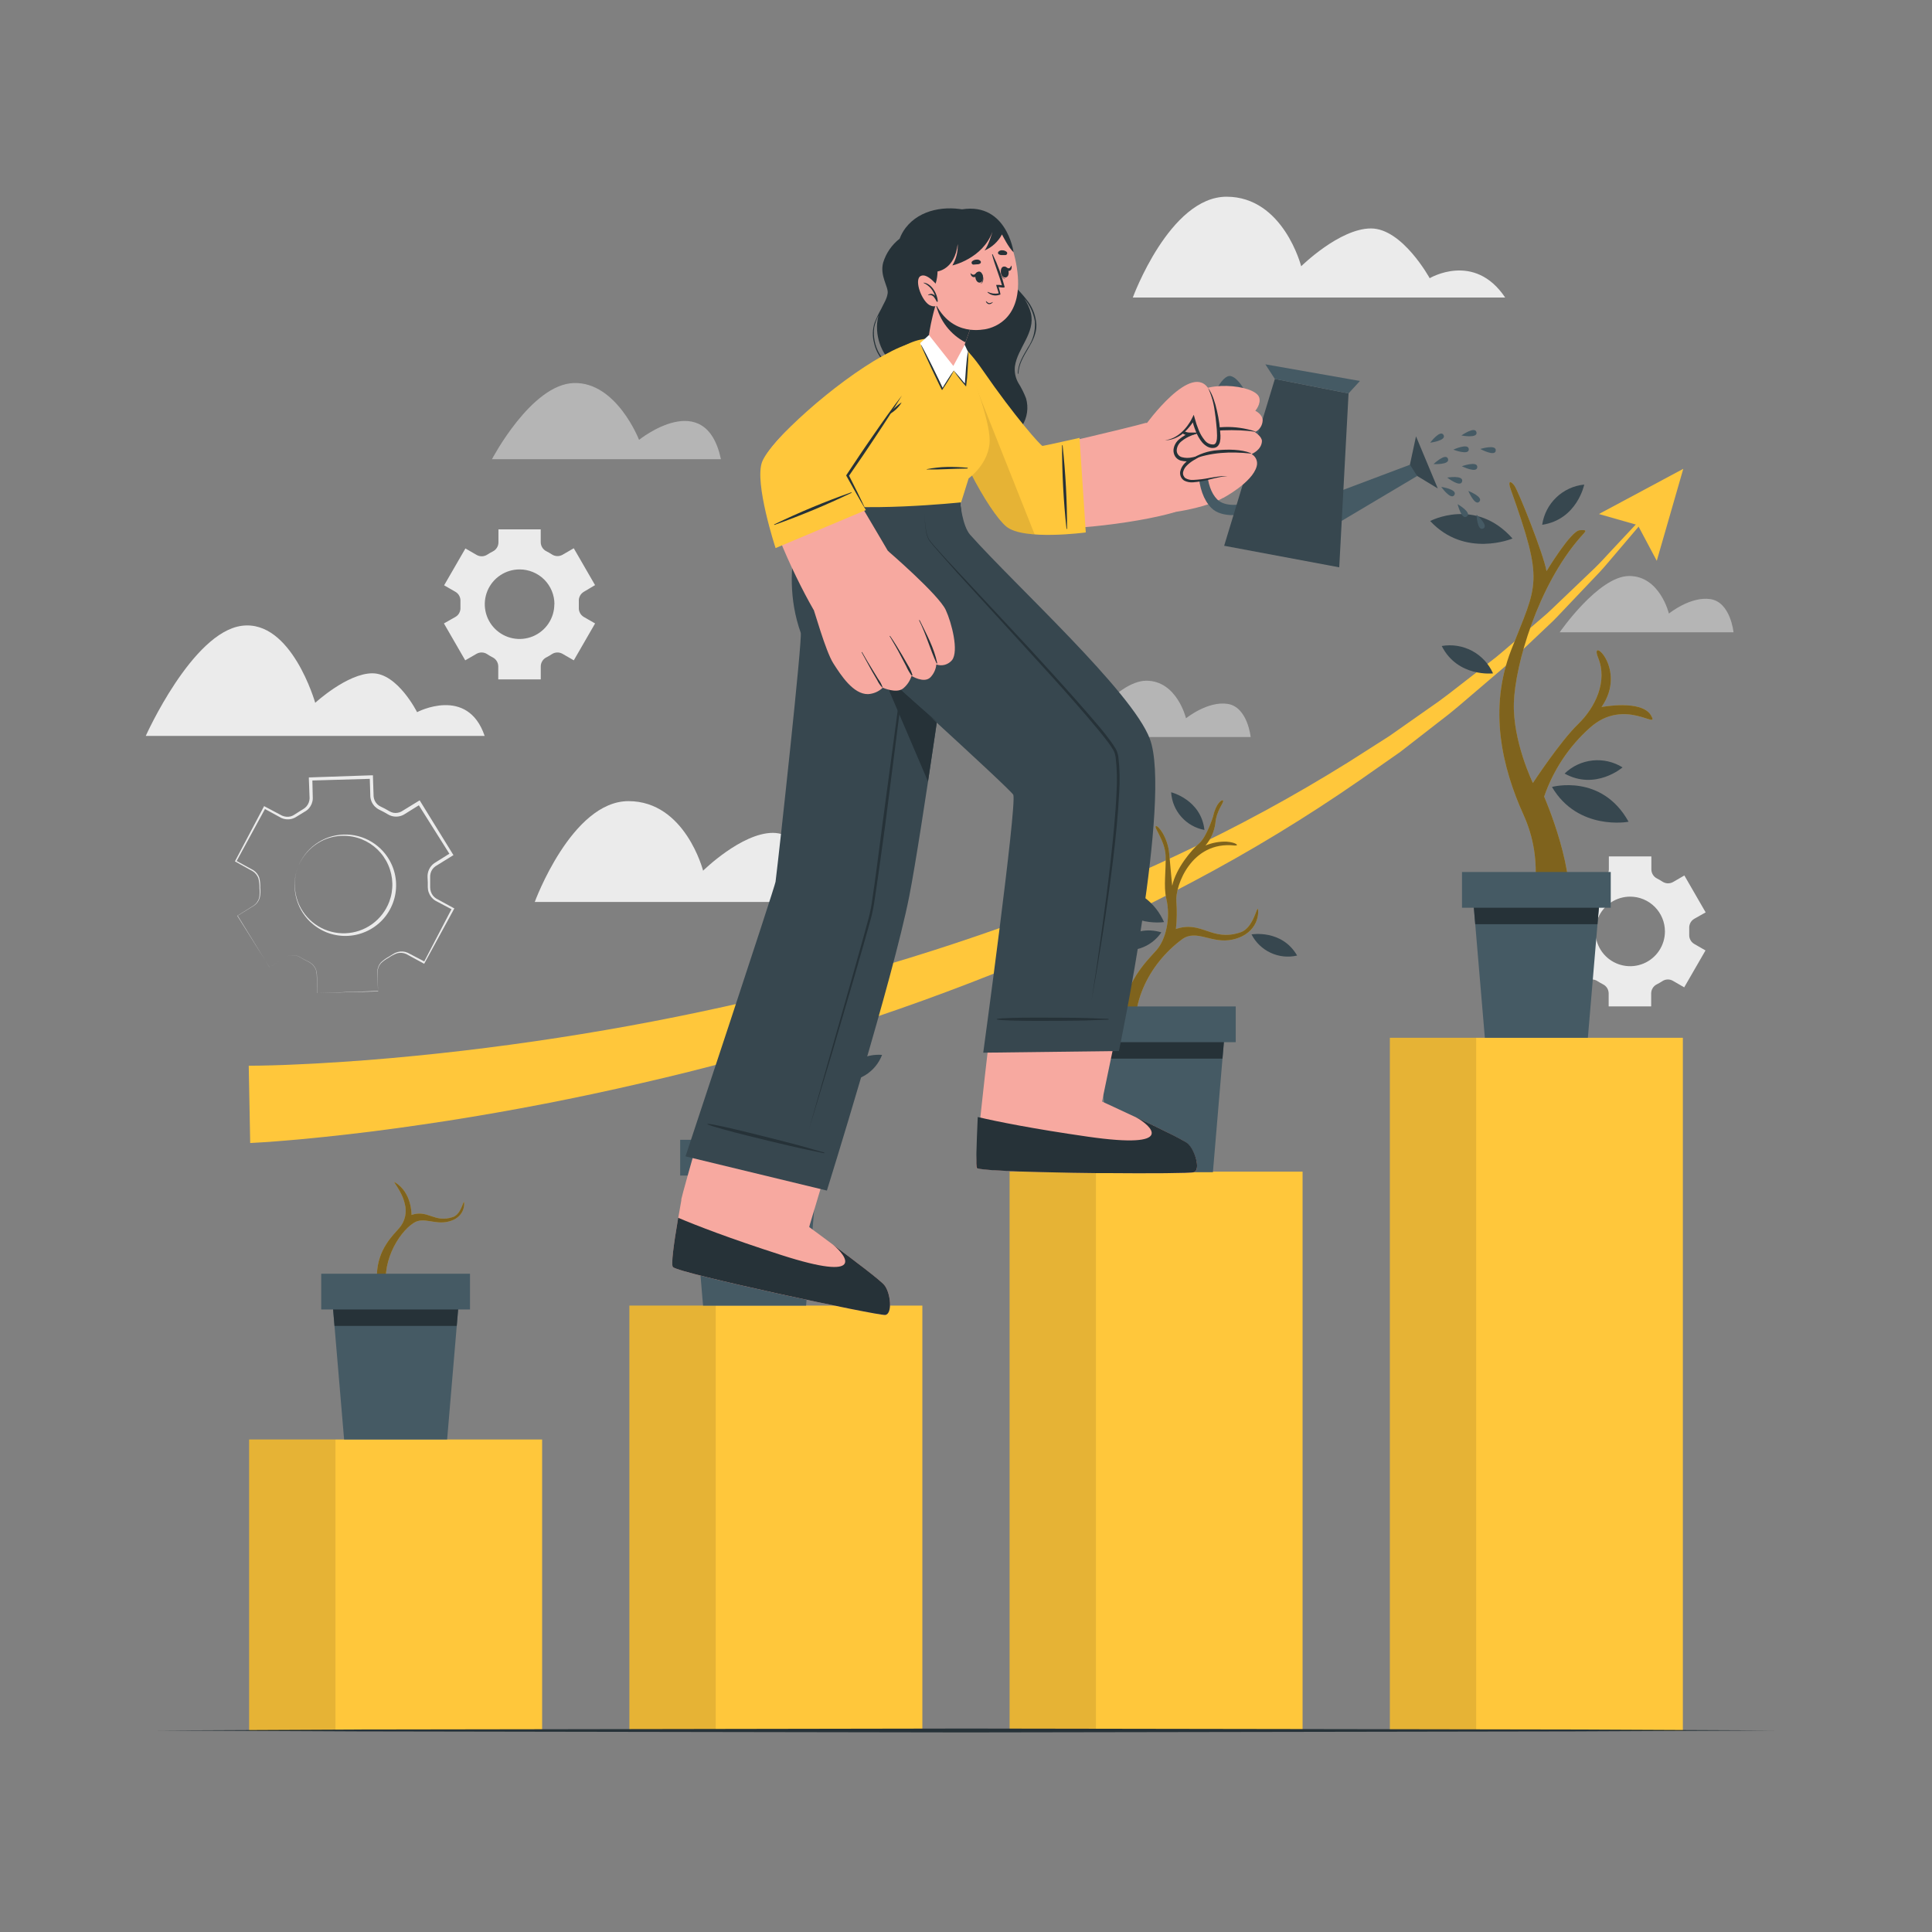 <svg width="90" height="90" viewBox="0 0 90 90" fill="none" xmlns="http://www.w3.org/2000/svg">
    <rect x="0" y="0" width="90" height="90" fill="#808080" stroke="none"/>
    <path d="M13.291 44.595C13.391 44.535 13.505 44.502 13.621 44.498C13.737 44.494 13.852 44.52 13.956 44.574C14.058 44.629 14.155 44.692 14.26 44.741C14.367 44.785 14.467 44.846 14.555 44.921C14.639 45.001 14.701 45.102 14.735 45.213C14.761 45.326 14.772 45.442 14.769 45.558L14.796 46.26L17.626 46.163L17.61 46.179L17.577 45.268C17.581 45.109 17.639 44.957 17.743 44.836C17.855 44.73 17.981 44.639 18.117 44.566L18.308 44.446C18.374 44.402 18.447 44.369 18.524 44.349C18.679 44.305 18.845 44.317 18.992 44.383L19.8 44.806L19.744 44.824L21.06 42.3L21.085 42.383L20.277 41.955C20.134 41.865 20.026 41.729 19.97 41.569C19.942 41.49 19.928 41.407 19.928 41.323V41.098L19.917 40.871C19.909 40.744 19.933 40.617 19.987 40.502C20.041 40.386 20.124 40.287 20.227 40.212L21.003 39.726L20.976 39.838L19.465 37.44L19.586 37.467L18.808 37.951C18.655 38.034 18.477 38.061 18.306 38.027C18.222 38.01 18.141 37.978 18.067 37.933L17.872 37.822L17.673 37.721C17.595 37.683 17.525 37.633 17.464 37.572C17.342 37.449 17.267 37.287 17.252 37.114L17.224 36.198L17.309 36.279L14.478 36.36L14.55 36.285L14.571 37.201C14.565 37.369 14.501 37.529 14.391 37.656C14.335 37.719 14.269 37.771 14.195 37.811L14.004 37.928L13.812 38.045C13.709 38.115 13.59 38.157 13.466 38.167C13.342 38.177 13.217 38.155 13.104 38.103L12.302 37.665L12.366 37.645L11.011 40.133L10.998 40.095L11.797 40.533C11.93 40.617 12.03 40.744 12.08 40.893C12.115 41.042 12.13 41.196 12.123 41.35C12.138 41.502 12.132 41.656 12.104 41.807C12.064 41.958 11.972 42.09 11.844 42.18L11.067 42.66V42.648L12.553 45.058L13.291 44.595ZM13.291 44.595L12.555 45.056L11.054 42.66L11.826 42.178C11.949 42.09 12.037 41.963 12.075 41.818C12.1 41.669 12.104 41.518 12.087 41.368C12.091 41.218 12.075 41.069 12.04 40.923C11.992 40.783 11.896 40.663 11.771 40.585L10.97 40.14L10.944 40.126L10.957 40.101L12.28 37.595L12.302 37.552L12.345 37.575L13.14 37.996C13.269 38.053 13.413 38.064 13.549 38.029C13.613 38.009 13.674 37.979 13.729 37.941L13.923 37.816L14.12 37.694C14.179 37.66 14.233 37.616 14.278 37.564C14.368 37.459 14.418 37.326 14.422 37.188L14.388 36.288V36.214H14.461L17.291 36.117H17.374V36.2L17.404 37.1C17.416 37.236 17.474 37.363 17.57 37.46C17.617 37.507 17.672 37.545 17.732 37.573L17.939 37.676L18.141 37.791C18.197 37.824 18.257 37.848 18.321 37.861C18.451 37.886 18.586 37.865 18.702 37.802L19.474 37.329L19.55 37.282L19.595 37.357L21.082 39.768L21.123 39.836L21.055 39.877L20.285 40.354C20.174 40.432 20.094 40.546 20.059 40.677C20.041 40.742 20.034 40.81 20.038 40.878V41.107V41.335C20.038 41.404 20.05 41.472 20.072 41.537C20.114 41.667 20.2 41.779 20.315 41.854L21.111 42.289L21.165 42.318L21.136 42.372L19.78 44.86L19.759 44.896L19.723 44.876L18.925 44.442C18.793 44.383 18.644 44.37 18.503 44.406C18.363 44.456 18.231 44.525 18.11 44.611C17.979 44.68 17.858 44.766 17.75 44.867C17.652 44.977 17.595 45.119 17.59 45.267L17.61 46.167V46.183H17.592L14.789 46.26L14.76 45.558C14.763 45.443 14.752 45.328 14.728 45.216C14.693 45.106 14.631 45.006 14.548 44.926C14.46 44.851 14.361 44.791 14.255 44.746C14.15 44.696 14.053 44.633 13.952 44.577C13.85 44.523 13.735 44.496 13.62 44.5C13.504 44.503 13.391 44.536 13.291 44.595Z" fill="#EBEBEB"/>
    <path d="M13.876 40.401C14.041 39.967 14.33 39.59 14.707 39.319C15.084 39.048 15.533 38.894 15.997 38.877C16.462 38.859 16.921 38.978 17.317 39.22C17.714 39.462 18.031 39.815 18.228 40.235C18.363 40.521 18.439 40.831 18.451 41.147C18.463 41.462 18.412 41.777 18.3 42.073C18.189 42.368 18.019 42.638 17.801 42.867C17.583 43.095 17.321 43.278 17.031 43.403C16.745 43.528 16.437 43.594 16.124 43.599C15.812 43.604 15.502 43.547 15.211 43.432C14.925 43.315 14.663 43.145 14.439 42.932C14.11 42.61 13.881 42.2 13.781 41.75C13.681 41.301 13.714 40.832 13.876 40.401ZM13.876 40.401C13.664 40.976 13.69 41.612 13.946 42.169C14.136 42.573 14.441 42.913 14.823 43.145C15.204 43.377 15.646 43.492 16.093 43.475C16.539 43.458 16.971 43.31 17.334 43.049C17.696 42.788 17.974 42.426 18.133 42.008C18.342 41.451 18.324 40.835 18.084 40.291C17.845 39.746 17.401 39.318 16.849 39.096C16.285 38.872 15.655 38.881 15.098 39.121C14.539 39.371 14.1 39.831 13.876 40.401Z" fill="#EBEBEB"/>
    <path d="M79.456 42.502L78.464 40.783L77.94 41.087C77.864 41.13 77.778 41.151 77.691 41.149C77.603 41.146 77.519 41.119 77.445 41.071C77.362 41.017 77.276 40.967 77.188 40.922C77.11 40.882 77.044 40.823 76.999 40.748C76.952 40.675 76.928 40.589 76.927 40.502V39.895H74.947V40.5C74.946 40.587 74.922 40.673 74.876 40.747C74.829 40.821 74.764 40.881 74.686 40.92C74.598 40.965 74.512 41.015 74.429 41.069C74.356 41.117 74.271 41.144 74.183 41.147C74.096 41.15 74.01 41.128 73.934 41.085L73.408 40.781L72.416 42.5L72.945 42.804C73.02 42.849 73.082 42.913 73.123 42.99C73.163 43.068 73.182 43.155 73.176 43.242C73.176 43.29 73.176 43.339 73.176 43.388C73.176 43.436 73.176 43.485 73.176 43.533C73.182 43.62 73.163 43.706 73.123 43.783C73.083 43.86 73.022 43.925 72.947 43.969L72.407 44.275L73.399 45.994L73.926 45.69C74.002 45.646 74.089 45.625 74.177 45.628C74.264 45.631 74.349 45.659 74.421 45.708C74.504 45.76 74.589 45.81 74.677 45.855C74.755 45.894 74.82 45.954 74.867 46.028C74.913 46.102 74.937 46.188 74.938 46.275V46.881H76.918V46.275C76.919 46.188 76.943 46.102 76.99 46.028C77.035 45.954 77.101 45.894 77.179 45.855C77.267 45.81 77.359 45.76 77.435 45.708C77.507 45.659 77.592 45.631 77.68 45.628C77.767 45.625 77.854 45.646 77.93 45.69L78.457 45.994L79.449 44.275L78.921 43.971C78.847 43.927 78.785 43.862 78.745 43.785C78.704 43.709 78.685 43.622 78.691 43.535C78.691 43.486 78.691 43.436 78.691 43.388C78.691 43.339 78.691 43.29 78.691 43.242C78.685 43.155 78.704 43.068 78.744 42.99C78.785 42.913 78.846 42.849 78.921 42.804L79.456 42.502ZM77.559 43.389C77.559 43.71 77.464 44.023 77.286 44.289C77.108 44.556 76.855 44.763 76.559 44.886C76.263 45.009 75.937 45.041 75.623 44.978C75.308 44.916 75.02 44.761 74.793 44.535C74.567 44.308 74.412 44.02 74.35 43.705C74.287 43.391 74.32 43.065 74.442 42.769C74.565 42.473 74.772 42.22 75.039 42.042C75.305 41.864 75.618 41.769 75.939 41.769C76.368 41.769 76.781 41.94 77.084 42.244C77.388 42.548 77.559 42.96 77.559 43.389Z" fill="#EBEBEB"/>
    <path d="M27.72 27.257L26.728 25.54L26.203 25.844C26.127 25.887 26.04 25.908 25.953 25.905C25.865 25.902 25.78 25.874 25.708 25.826C25.624 25.772 25.538 25.723 25.45 25.678C25.372 25.639 25.307 25.579 25.261 25.505C25.215 25.431 25.19 25.346 25.189 25.259V24.661H23.22V25.268C23.219 25.355 23.195 25.44 23.148 25.514C23.102 25.588 23.037 25.648 22.959 25.687C22.871 25.732 22.785 25.781 22.702 25.835C22.629 25.883 22.544 25.911 22.457 25.914C22.369 25.917 22.283 25.896 22.207 25.853L21.681 25.549L20.689 27.266L21.218 27.57C21.294 27.615 21.355 27.679 21.396 27.757C21.436 27.834 21.455 27.922 21.449 28.009C21.449 28.058 21.449 28.106 21.449 28.155C21.449 28.203 21.449 28.252 21.449 28.301C21.455 28.387 21.436 28.474 21.396 28.551C21.356 28.628 21.295 28.692 21.22 28.736L20.68 29.042L21.672 30.761L22.199 30.457C22.275 30.414 22.362 30.392 22.449 30.395C22.537 30.398 22.622 30.425 22.694 30.473C22.777 30.528 22.862 30.578 22.95 30.623C23.028 30.662 23.093 30.721 23.139 30.795C23.185 30.869 23.21 30.953 23.211 31.04V31.649H25.191V31.04C25.192 30.953 25.217 30.869 25.263 30.795C25.309 30.721 25.374 30.662 25.452 30.623C25.54 30.578 25.625 30.528 25.708 30.473C25.78 30.425 25.865 30.398 25.953 30.395C26.04 30.392 26.127 30.414 26.203 30.457L26.73 30.761L27.722 29.042L27.193 28.738C27.118 28.693 27.057 28.629 27.017 28.551C26.977 28.474 26.958 28.388 26.964 28.301C26.964 28.252 26.964 28.203 26.964 28.155C26.964 28.106 26.964 28.058 26.964 28.009C26.958 27.922 26.976 27.834 27.017 27.757C27.058 27.679 27.119 27.615 27.194 27.57L27.72 27.257ZM25.823 28.146C25.823 28.466 25.728 28.78 25.55 29.046C25.372 29.312 25.119 29.52 24.823 29.643C24.527 29.765 24.201 29.797 23.887 29.735C23.573 29.672 23.284 29.518 23.057 29.291C22.831 29.065 22.676 28.776 22.614 28.462C22.551 28.148 22.584 27.822 22.706 27.526C22.829 27.23 23.036 26.977 23.303 26.799C23.569 26.621 23.882 26.526 24.203 26.526C24.416 26.525 24.627 26.567 24.824 26.648C25.022 26.729 25.201 26.848 25.352 26.998C25.503 27.149 25.623 27.328 25.704 27.525C25.786 27.722 25.828 27.933 25.828 28.146H25.823Z" fill="#EBEBEB"/>
    <path d="M70.116 13.86H52.771C52.771 13.86 54.49 9.164 57.138 9.164C59.786 9.164 60.614 12.404 60.614 12.404C60.614 12.404 62.399 10.642 63.866 10.642C65.333 10.642 66.6 12.96 66.6 12.96C66.6 12.96 68.681 11.713 70.116 13.86Z" fill="#EBEBEB"/>
    <path d="M42.257 42.017H24.911C24.911 42.017 26.631 37.32 29.277 37.32C31.923 37.32 32.753 40.56 32.753 40.56C32.753 40.56 34.539 38.798 36.006 38.798C37.473 38.798 38.749 41.127 38.749 41.127C38.749 41.127 40.821 39.876 42.257 42.017Z" fill="#EBEBEB"/>
    <path opacity="0.5" d="M80.755 29.456H72.655C72.655 29.456 74.466 26.832 75.895 26.832C77.325 26.832 77.744 28.582 77.744 28.582C77.744 28.582 78.752 27.764 79.684 27.91C80.617 28.056 80.755 29.456 80.755 29.456Z" fill="#EBEBEB"/>
    <path opacity="0.5" d="M58.261 34.334H50.161C50.161 34.334 51.973 31.71 53.401 31.71C54.828 31.71 55.249 33.46 55.249 33.46C55.249 33.46 56.257 32.644 57.19 32.79C58.122 32.936 58.261 34.334 58.261 34.334Z" fill="#EBEBEB"/>
    <path d="M22.577 34.282H6.79C6.79 34.282 8.95 29.455 11.264 29.152C13.579 28.85 14.684 32.74 14.684 32.74C14.684 32.74 16.177 31.365 17.35 31.365C18.524 31.365 19.429 33.175 19.429 33.175C19.429 33.175 21.78 31.935 22.577 34.282Z" fill="#EBEBEB"/>
    <path opacity="0.5" d="M33.584 21.39H22.918C22.918 21.39 24.75 17.895 26.737 17.843C28.724 17.79 29.77 20.49 29.77 20.49C29.77 20.49 32.861 18.001 33.584 21.39Z" fill="#EBEBEB"/>
    <path d="M25.254 67.057H11.606V80.614H25.254V67.057Z" fill="#FFC73B"/>
    <path opacity="0.1" d="M15.627 67.057H11.606V80.614H15.627V67.057Z" fill="black"/>
    <path d="M42.967 60.82H29.32V80.615H42.967V60.82Z" fill="#FFC73B"/>
    <path opacity="0.1" d="M33.341 60.82H29.32V80.615H33.341V60.82Z" fill="black"/>
    <path d="M60.679 54.58H47.032V80.612H60.679V54.58Z" fill="#FFC73B"/>
    <path opacity="0.1" d="M51.053 54.58H47.032V80.612H51.053V54.58Z" fill="black"/>
    <path d="M78.394 48.344H64.746V80.614H78.394V48.344Z" fill="#FFC73B"/>
    <path opacity="0.1" d="M68.767 48.344H64.746V80.614H68.767V48.344Z" fill="black"/>
    <path d="M11.587 49.646C11.92 49.646 12.307 49.637 12.667 49.628C13.027 49.619 13.403 49.605 13.772 49.587C14.512 49.556 15.252 49.513 15.993 49.463C17.477 49.367 18.96 49.229 20.441 49.072C23.405 48.752 26.358 48.324 29.301 47.789C32.243 47.253 35.16 46.61 38.052 45.857C40.943 45.094 43.8 44.213 46.624 43.213C49.446 42.214 52.216 41.073 54.922 39.793C57.638 38.521 60.276 37.087 62.82 35.5L64.718 34.29L66.561 32.996C67.183 32.577 67.77 32.107 68.361 31.648L69.25 30.957L69.696 30.611L70.125 30.251L71.835 28.781C72.126 28.543 72.389 28.273 72.663 28.016L73.48 27.236L74.297 26.455C74.567 26.192 74.816 25.915 75.075 25.636L76.621 23.985L76.724 24.072L75.255 25.8C75.006 26.086 74.77 26.383 74.511 26.658L73.728 27.481L72.945 28.305C72.683 28.577 72.43 28.862 72.15 29.115L70.497 30.68L70.083 31.07L69.651 31.439L68.785 32.179C68.208 32.672 67.639 33.174 67.029 33.628L65.229 35.027L63.36 36.335C60.858 38.07 58.255 39.652 55.563 41.075C52.87 42.507 50.106 43.803 47.283 44.957C44.46 46.112 41.592 47.148 38.679 48.068C35.765 48.987 32.82 49.786 29.844 50.465C26.869 51.155 23.869 51.737 20.844 52.211C19.332 52.443 17.817 52.659 16.292 52.832C15.529 52.92 14.766 53.001 13.997 53.072C13.614 53.108 13.229 53.138 12.843 53.169C12.458 53.199 12.076 53.225 11.655 53.246L11.587 49.646Z" fill="#FFC73B"/>
    <path d="M77.179 26.125L76.295 24.462L74.484 23.945L78.414 21.839L77.179 26.125Z" fill="#FFC73B"/>
    <path d="M72.801 47.325H70.223C70.223 47.325 70.024 46.743 70.763 44.504C71.503 42.265 71.966 40.152 70.97 37.954C69.975 35.756 69.325 33.026 70.4 30.272C71.615 27.161 71.95 27.212 70.369 22.78C70.231 22.393 70.369 22.377 70.549 22.625C70.729 22.874 71.904 25.804 72.043 26.607C72.043 26.607 73.175 24.726 73.591 24.699C74.007 24.672 73.863 24.744 73.591 25.059C71.647 27.302 70.578 30.947 70.522 32.743C70.466 34.539 71.408 36.474 71.408 36.474C71.408 36.474 72.679 34.539 73.508 33.738C74.338 32.937 74.891 31.721 74.448 30.642C74.005 29.564 75.839 31.168 74.605 32.936C74.605 32.936 76.466 32.576 76.909 33.323C77.351 34.07 75.692 32.439 74.061 33.904C73.088 34.773 72.355 35.877 71.932 37.11C71.932 37.11 73.521 40.726 73.012 42.749C72.194 46.04 72.801 47.325 72.801 47.325Z" fill="#FFC73B"/>
    <path opacity="0.5" d="M72.801 47.325H70.223C70.223 47.325 70.024 46.743 70.763 44.504C71.503 42.265 71.966 40.152 70.97 37.954C69.975 35.756 69.325 33.026 70.4 30.272C71.615 27.161 71.95 27.212 70.369 22.78C70.231 22.393 70.369 22.377 70.549 22.625C70.729 22.874 71.904 25.804 72.043 26.607C72.043 26.607 73.175 24.726 73.591 24.699C74.007 24.672 73.863 24.744 73.591 25.059C71.647 27.302 70.578 30.947 70.522 32.743C70.466 34.539 71.408 36.474 71.408 36.474C71.408 36.474 72.679 34.539 73.508 33.738C74.338 32.937 74.891 31.721 74.448 30.642C74.005 29.564 75.839 31.168 74.605 32.936C74.605 32.936 76.466 32.576 76.909 33.323C77.351 34.07 75.692 32.439 74.061 33.904C73.088 34.773 72.355 35.877 71.932 37.11C71.932 37.11 73.521 40.726 73.012 42.749C72.194 46.04 72.801 47.325 72.801 47.325Z" fill="black"/>
    <path d="M72.297 36.659C72.297 36.659 74.61 36.02 75.865 38.279C75.865 38.286 73.507 38.718 72.297 36.659Z" fill="#37474F"/>
    <path d="M66.623 24.271C66.623 24.271 68.743 23.146 70.458 25.086C70.458 25.086 68.248 26.018 66.623 24.271Z" fill="#37474F"/>
    <path d="M72.885 36.036C73.238 35.693 73.696 35.479 74.185 35.426C74.674 35.374 75.167 35.487 75.585 35.748C75.585 35.748 74.328 36.835 72.885 36.036Z" fill="#37474F"/>
    <path d="M71.841 24.447C71.912 23.961 72.143 23.512 72.498 23.173C72.853 22.833 73.311 22.622 73.8 22.573C73.8 22.573 73.472 24.199 71.841 24.447Z" fill="#37474F"/>
    <path d="M67.161 30.093C67.644 30.009 68.142 30.089 68.576 30.32C69.009 30.551 69.352 30.921 69.551 31.369C69.551 31.369 67.906 31.564 67.161 30.093Z" fill="#37474F"/>
    <path d="M68.576 41.317L68.722 43.053L69.17 48.343H73.969L74.417 43.053L74.563 41.317H68.576Z" fill="#455A64"/>
    <path d="M68.576 41.317L68.722 43.053H74.417L74.563 41.317H68.576Z" fill="#263238"/>
    <path d="M68.105 42.286H75.035V40.621H68.105V42.286Z" fill="#455A64"/>
    <path d="M52.426 53.1H55.407C55.407 53.1 53.504 50.449 53.067 49.027C52.429 46.922 53.542 44.887 55.056 43.763C55.743 43.252 56.451 43.999 57.446 43.763C58.672 43.468 58.643 42.442 58.594 42.341C58.546 42.241 58.375 43.241 57.788 43.432C56.442 43.884 55.988 42.865 54.779 43.277C54.825 42.849 54.832 42.417 54.798 41.987C54.742 41.267 55.495 39.172 57.498 39.386C57.756 39.415 57.599 39.238 57.127 39.206C56.794 39.198 56.464 39.26 56.156 39.386C56.408 39.09 56.569 38.726 56.618 38.34C56.665 37.757 57.016 37.395 56.978 37.303C56.94 37.211 56.643 37.415 56.514 38.023C56.514 38.023 56.218 38.977 55.866 39.283C55.513 39.589 54.786 40.433 54.606 41.263C54.606 41.263 54.553 40.747 54.465 39.753C54.401 39.024 53.956 38.437 53.844 38.484C53.733 38.531 54.271 39.17 54.298 39.854C54.325 40.538 54.195 41.279 54.328 41.848C54.544 42.757 54.316 43.751 53.882 44.251C53.448 44.752 52.318 45.772 52.262 47.605C52.206 49.437 52.889 52.335 52.426 53.1Z" fill="#FFC73B"/>
    <g opacity="0.5">
        <path d="M52.426 53.1H55.407C55.407 53.1 53.504 50.449 53.067 49.027C52.429 46.922 53.542 44.887 55.056 43.763C55.743 43.252 56.451 43.999 57.446 43.763C58.672 43.468 58.643 42.442 58.594 42.341C58.546 42.241 58.375 43.241 57.788 43.432C56.442 43.884 55.988 42.865 54.779 43.277C54.825 42.849 54.832 42.417 54.798 41.987C54.742 41.267 55.495 39.172 57.498 39.386C57.756 39.415 57.599 39.238 57.127 39.206C56.794 39.198 56.464 39.26 56.156 39.386C56.408 39.09 56.569 38.726 56.618 38.34C56.665 37.757 57.016 37.395 56.978 37.303C56.94 37.211 56.643 37.415 56.514 38.023C56.514 38.023 56.218 38.977 55.866 39.283C55.513 39.589 54.786 40.433 54.606 41.263C54.606 41.263 54.553 40.747 54.465 39.753C54.401 39.024 53.956 38.437 53.844 38.484C53.733 38.531 54.271 39.17 54.298 39.854C54.325 40.538 54.195 41.279 54.328 41.848C54.544 42.757 54.316 43.751 53.882 44.251C53.448 44.752 52.318 45.772 52.262 47.605C52.206 49.437 52.889 52.335 52.426 53.1Z" fill="black"/>
    </g>
    <path d="M54.225 42.953C54.225 42.953 52.176 43.283 51.314 41.216C51.314 41.22 53.382 41.071 54.225 42.953Z" fill="#37474F"/>
    <path d="M54.1 43.433C53.862 43.785 53.514 44.047 53.11 44.177C52.706 44.307 52.27 44.299 51.872 44.153C51.872 44.153 52.739 43.021 54.1 43.433Z" fill="#37474F"/>
    <path d="M60.425 44.513C60.012 44.609 59.579 44.565 59.194 44.386C58.809 44.208 58.495 43.906 58.301 43.528C58.301 43.528 59.711 43.28 60.425 44.513Z" fill="#37474F"/>
    <path d="M56.108 38.662C55.69 38.585 55.311 38.37 55.03 38.052C54.749 37.734 54.582 37.331 54.556 36.907C54.556 36.907 55.948 37.246 56.108 38.662Z" fill="#37474F"/>
    <path d="M51.107 47.58L51.253 49.315L51.701 54.605H56.502L56.948 49.315L57.096 47.58H51.107Z" fill="#455A64"/>
    <path d="M51.107 47.58L51.253 49.315H56.948L57.096 47.58H51.107Z" fill="#263238"/>
    <path d="M50.635 48.549H57.565V46.884H50.635V48.549Z" fill="#455A64"/>
    <path d="M34.068 58.861H36.483C36.483 58.861 34.941 56.712 34.593 55.56C34.077 53.855 34.978 52.206 36.204 51.295C36.762 50.882 37.335 51.486 38.141 51.295C39.135 51.054 39.111 50.215 39.072 50.142C39.032 50.068 38.892 50.862 38.418 51.027C37.328 51.387 36.957 50.566 35.979 50.901C35.963 50.554 35.97 50.207 35.999 49.861C36.098 48.633 37.102 47.746 37.102 47.746C37.306 47.505 37.437 47.211 37.477 46.898C37.515 46.425 37.799 46.133 37.769 46.057C37.738 45.982 37.498 46.148 37.394 46.642C37.394 46.642 37.155 47.415 36.868 47.663C36.582 47.911 35.994 48.596 35.844 49.263C35.844 49.263 35.608 51.278 35.256 51.684C34.903 52.091 33.996 52.916 33.944 54.401C33.891 55.886 34.442 58.249 34.068 58.861Z" fill="#FFC73B"/>
    <g opacity="0.5">
        <path d="M34.068 58.861H36.483C36.483 58.861 34.941 56.712 34.593 55.56C34.077 53.855 34.978 52.206 36.204 51.295C36.762 50.882 37.335 51.486 38.141 51.295C39.135 51.054 39.111 50.215 39.072 50.142C39.032 50.068 38.892 50.862 38.418 51.027C37.328 51.387 36.957 50.566 35.979 50.901C35.963 50.554 35.97 50.207 35.999 49.861C36.098 48.633 37.102 47.746 37.102 47.746C37.306 47.505 37.437 47.211 37.477 46.898C37.515 46.425 37.799 46.133 37.769 46.057C37.738 45.982 37.498 46.148 37.394 46.642C37.394 46.642 37.155 47.415 36.868 47.663C36.582 47.911 35.994 48.596 35.844 49.263C35.844 49.263 35.608 51.278 35.256 51.684C34.903 52.091 33.996 52.916 33.944 54.401C33.891 55.886 34.442 58.249 34.068 58.861Z" fill="black"/>
    </g>
    <path d="M35.573 49.883C35.148 49.87 34.74 49.714 34.414 49.441C34.087 49.168 33.862 48.794 33.773 48.378C33.773 48.378 35.204 48.506 35.573 49.883Z" fill="#37474F"/>
    <path d="M41.09 49.141C40.939 49.537 40.66 49.872 40.297 50.092C39.934 50.311 39.508 50.404 39.086 50.354C39.086 50.354 39.666 49.038 41.09 49.141Z" fill="#37474F"/>
    <path d="M37.56 46.09C37.18 45.899 36.875 45.587 36.694 45.204C36.512 44.82 36.464 44.387 36.557 43.973C36.557 43.973 37.799 44.684 37.56 46.09Z" fill="#37474F"/>
    <path d="M32.157 53.795L32.303 55.53L32.751 60.82H37.55L37.998 55.53L38.144 53.795H32.157Z" fill="#455A64"/>
    <path d="M32.157 53.795L32.303 55.53H37.998L38.144 53.795H32.157Z" fill="#263238"/>
    <path d="M31.685 54.762H38.615V53.097H31.685V54.762Z" fill="#455A64"/>
    <path d="M17.66 62.891H19.568C19.568 62.891 18.349 61.192 18.074 60.281C17.667 58.934 18.538 57.433 19.278 56.964C19.742 56.672 20.241 57.062 20.878 56.908C21.663 56.728 21.645 56.062 21.614 55.997C21.584 55.932 21.474 56.569 21.098 56.695C20.235 56.985 19.942 56.335 19.17 56.596C19.17 56.596 19.199 55.556 18.396 55.075C18.252 54.989 18.727 55.484 18.853 56.069C18.909 56.265 18.915 56.473 18.87 56.672C18.825 56.872 18.731 57.057 18.596 57.21C18.32 57.534 17.595 58.184 17.559 59.359C17.523 60.535 17.955 62.405 17.66 62.891Z" fill="#FFC73B"/>
    <g opacity="0.5">
        <path d="M17.66 62.891H19.568C19.568 62.891 18.349 61.192 18.074 60.281C17.667 58.934 18.538 57.433 19.278 56.964C19.742 56.672 20.241 57.062 20.878 56.908C21.663 56.728 21.645 56.062 21.614 55.997C21.584 55.932 21.474 56.569 21.098 56.695C20.235 56.985 19.942 56.335 19.17 56.596C19.17 56.596 19.199 55.556 18.396 55.075C18.252 54.989 18.727 55.484 18.853 56.069C18.909 56.265 18.915 56.473 18.87 56.672C18.825 56.872 18.731 57.057 18.596 57.21C18.32 57.534 17.595 58.184 17.559 59.359C17.523 60.535 17.955 62.405 17.66 62.891Z" fill="black"/>
    </g>
    <path d="M15.437 60.031L15.582 61.767L16.03 67.057H20.829L21.277 61.767L21.423 60.031H15.437Z" fill="#455A64"/>
    <path d="M15.437 60.031L15.582 61.767H21.277L21.423 60.031H15.437Z" fill="#263238"/>
    <path d="M14.964 61H21.895V59.335H14.964V61Z" fill="#455A64"/>
    <path d="M7.267 80.612L16.7 80.567L26.132 80.553L45 80.522L63.868 80.551L73.301 80.567L82.733 80.612L73.301 80.656L63.868 80.672L45 80.703L26.132 80.672L16.7 80.656L7.267 80.612Z" fill="#263238"/>
    <path d="M47.417 17.401C47.417 17.419 47.444 17.417 47.444 17.401C47.469 16.552 48.306 15.986 48.279 15.12C48.256 14.738 48.124 14.37 47.9 14.06C47.751 13.861 47.59 13.671 47.417 13.492L47.349 13.398C47.2 13.204 47.069 12.997 46.956 12.78C46.842 12.525 46.773 12.252 46.753 11.972C46.697 11.432 46.679 10.892 46.307 10.475C45.98 10.135 45.559 9.903 45.097 9.809C44.078 9.56 42.865 9.738 42.19 10.611C42.072 10.766 41.977 10.937 41.909 11.119C41.542 11.404 41.273 11.796 41.139 12.241C40.98 12.852 41.389 13.353 41.351 13.659C41.319 13.927 41.153 14.158 41.045 14.399C40.929 14.603 40.828 14.815 40.743 15.034C40.642 15.342 40.634 15.672 40.719 15.985C40.782 16.271 40.914 16.538 41.103 16.762C41.293 16.963 41.537 17.106 41.805 17.174C41.868 17.194 41.933 17.212 41.998 17.228C42.221 17.351 42.464 17.442 42.678 17.588C42.912 17.745 43.08 17.982 43.151 18.254C43.225 18.506 43.25 18.769 43.306 19.025C43.355 19.263 43.451 19.489 43.587 19.691C43.867 20.085 44.268 20.376 44.73 20.519C45.269 20.677 45.839 20.697 46.388 20.576C46.633 20.544 46.869 20.461 47.08 20.333C47.292 20.206 47.475 20.035 47.617 19.833C47.735 19.645 47.812 19.434 47.843 19.214C47.874 18.994 47.859 18.77 47.797 18.557C47.701 18.305 47.58 18.064 47.437 17.837C47.305 17.605 47.249 17.338 47.277 17.073C47.399 16.201 48.24 15.518 48.022 14.581C47.959 14.342 47.855 14.116 47.716 13.913C47.976 14.215 48.146 14.584 48.208 14.978C48.24 15.405 48.127 15.83 47.887 16.184C47.669 16.561 47.412 16.949 47.417 17.401ZM41.837 17.138C41.469 17.04 41.154 16.8 40.962 16.471C40.752 16.101 40.669 15.673 40.725 15.252C40.767 15.053 40.836 14.861 40.932 14.681C40.932 14.677 40.932 14.672 40.932 14.667C40.896 14.795 40.872 14.927 40.86 15.059C40.828 15.486 40.912 15.913 41.103 16.296C41.272 16.639 41.528 16.932 41.846 17.144L41.837 17.138Z" fill="#263238"/>
    <path d="M43.78 17.606C44.486 21.16 46.282 24.277 47.337 24.52C48.849 24.866 52.883 24.405 54.717 23.861C55.257 23.701 53.93 19.541 53.354 19.705C52.659 19.91 48.618 20.854 48.546 20.852C48.39 20.852 45.962 17.624 45.38 16.789C44.313 15.259 43.397 15.673 43.78 17.606Z" fill="#F7A9A0"/>
    <path d="M56.976 23.192C56.209 23.657 54.276 23.995 53.774 23.896C53.272 23.797 52.591 20.523 52.93 20.127C53.268 19.731 55.968 18.361 56.881 18.483C57.793 18.606 57.768 22.712 56.976 23.192Z" fill="#F7A9A0"/>
    <path d="M65.963 20.326L65.618 21.93L66.977 22.754L65.963 20.326Z" fill="#37474F"/>
    <path d="M62.174 22.97L61.159 25.061L66.016 22.174L65.684 21.648L62.174 22.97Z" fill="#455A64"/>
    <path d="M58.975 20.717C58.975 20.717 58.14 17.699 57.33 17.519C56.52 17.339 54.934 22.154 56.43 23.662C56.907 24.148 57.859 23.963 57.859 23.963L58.975 20.717ZM56.7 23.262C55.539 22.089 56.729 18.062 57.361 18.201C57.992 18.339 58.68 20.969 58.68 20.969L57.807 23.489C57.807 23.489 57.071 23.639 56.7 23.262Z" fill="#455A64"/>
    <path d="M62.387 26.428L57.026 25.424L59.388 17.653L62.821 18.328L62.387 26.428Z" fill="#37474F"/>
    <path d="M59.387 17.652L58.946 16.972L63.351 17.747L62.82 18.327L59.387 17.652Z" fill="#455A64"/>
    <path d="M66.624 20.622C66.624 20.622 67.092 19.997 67.245 20.262C67.398 20.526 66.624 20.622 66.624 20.622Z" fill="#455A64"/>
    <path d="M66.78 21.619C66.78 21.619 67.346 21.079 67.452 21.371C67.558 21.662 66.78 21.619 66.78 21.619Z" fill="#455A64"/>
    <path d="M67.702 20.946C67.702 20.946 68.409 20.62 68.422 20.926C68.434 21.232 67.702 20.946 67.702 20.946Z" fill="#455A64"/>
    <path d="M68.098 21.719C68.098 21.719 68.83 21.453 68.818 21.761C68.805 22.069 68.098 21.719 68.098 21.719Z" fill="#455A64"/>
    <path d="M68.078 20.286C68.078 20.286 68.715 19.836 68.78 20.137C68.844 20.437 68.078 20.286 68.078 20.286Z" fill="#455A64"/>
    <path d="M68.959 20.915C68.959 20.915 69.704 20.682 69.678 20.988C69.653 21.294 68.959 20.915 68.959 20.915Z" fill="#455A64"/>
    <path d="M67.14 22.682C67.14 22.682 67.912 22.797 67.75 23.058C67.588 23.319 67.14 22.682 67.14 22.682Z" fill="#455A64"/>
    <path d="M68.782 23.976C68.782 23.976 69.37 24.489 69.093 24.622C68.816 24.755 68.782 23.976 68.782 23.976Z" fill="#455A64"/>
    <path d="M67.902 23.487C67.902 23.487 68.579 23.876 68.332 24.06C68.085 24.243 67.902 23.487 67.902 23.487Z" fill="#455A64"/>
    <path d="M67.418 22.247C67.418 22.247 68.186 22.121 68.112 22.427C68.038 22.733 67.418 22.247 67.418 22.247Z" fill="#455A64"/>
    <path d="M68.4 22.87C68.4 22.87 69.12 23.151 68.913 23.37C68.706 23.59 68.4 22.87 68.4 22.87Z" fill="#455A64"/>
    <path d="M55.44 18.582C55.22 19.001 55.841 19.019 55.841 19.019C55.841 19.019 54.941 19.199 54.882 19.739C54.822 20.279 55.577 20.238 55.631 20.238C55.584 20.248 54.761 20.443 54.756 20.974C54.751 21.505 55.505 21.39 55.553 21.381C55.51 21.406 54.963 21.741 55.051 22.135C55.2 22.828 56.624 22.032 57.17 22.212C57.17 22.212 56.972 23.172 56.972 23.2C56.972 23.2 58.342 22.48 58.541 21.723C58.572 21.614 58.565 21.498 58.521 21.395C58.478 21.291 58.399 21.205 58.3 21.152C58.3 21.152 58.768 20.972 58.786 20.549C58.786 20.335 58.459 20.13 58.459 20.13C58.562 20.082 58.651 20.006 58.715 19.91C58.778 19.815 58.814 19.704 58.819 19.59C58.819 19.293 58.477 19.136 58.477 19.136C58.477 19.136 58.757 18.814 58.657 18.511C58.451 17.898 55.915 17.682 55.44 18.582Z" fill="#F7A9A0"/>
    <path d="M58.477 20.117C58.486 20.117 58.489 20.102 58.477 20.099C57.539 19.79 56.521 19.826 55.608 20.201C55.577 20.216 55.563 20.261 55.608 20.246C56.234 20.021 57.665 19.98 58.477 20.117Z" fill="#263238"/>
    <path d="M55.502 21.421C56.402 21.061 57.32 21.029 58.27 21.128C58.283 21.128 58.285 21.111 58.27 21.108C57.818 20.928 57.205 20.928 56.728 20.971C56.284 21.001 55.856 21.146 55.486 21.39C55.475 21.403 55.484 21.432 55.502 21.421Z" fill="#263238"/>
    <path d="M55.845 19.02C55.676 19.072 55.512 19.14 55.355 19.223C55.2 19.296 55.066 19.409 54.968 19.55C54.927 19.619 54.912 19.699 54.927 19.777C54.943 19.855 54.979 19.928 55.031 19.988C55.088 20.044 55.155 20.087 55.23 20.115C55.304 20.143 55.384 20.155 55.463 20.15H55.852L55.492 20.292C55.33 20.354 55.179 20.441 55.045 20.551C54.981 20.599 54.928 20.66 54.888 20.73C54.849 20.799 54.825 20.877 54.817 20.956C54.81 21.031 54.83 21.105 54.872 21.166C54.914 21.228 54.976 21.273 55.047 21.295C55.208 21.34 55.377 21.343 55.539 21.305L55.99 21.214L55.596 21.446C55.486 21.512 55.385 21.59 55.294 21.68C55.205 21.763 55.142 21.87 55.114 21.988C55.103 22.041 55.108 22.097 55.127 22.148C55.147 22.198 55.18 22.243 55.224 22.276C55.333 22.338 55.458 22.366 55.584 22.357C55.85 22.345 56.116 22.312 56.377 22.258C56.511 22.236 56.644 22.213 56.779 22.197C56.913 22.173 57.05 22.178 57.182 22.211C57.049 22.194 56.914 22.201 56.784 22.234C56.653 22.259 56.522 22.292 56.39 22.324C56.127 22.397 55.858 22.445 55.586 22.468C55.438 22.482 55.29 22.453 55.159 22.386C55.091 22.34 55.038 22.277 55.006 22.202C54.974 22.127 54.965 22.044 54.979 21.964C55.011 21.817 55.085 21.683 55.193 21.577C55.292 21.476 55.403 21.387 55.524 21.313L55.582 21.455C55.391 21.505 55.19 21.505 54.999 21.455C54.894 21.422 54.804 21.354 54.743 21.262C54.687 21.17 54.66 21.064 54.666 20.956C54.675 20.855 54.706 20.758 54.756 20.67C54.806 20.582 54.874 20.505 54.956 20.445C55.1 20.325 55.264 20.229 55.44 20.161L55.467 20.296C55.368 20.298 55.269 20.279 55.179 20.24C55.088 20.2 55.007 20.141 54.941 20.067C54.881 19.989 54.842 19.897 54.828 19.799C54.813 19.699 54.836 19.598 54.892 19.515C55.005 19.366 55.156 19.253 55.33 19.187C55.494 19.111 55.667 19.055 55.845 19.02Z" fill="#263238"/>
    <path d="M53.349 19.814C53.349 19.814 55.561 16.723 56.34 18.181C56.574 18.613 57.015 20.669 56.603 20.764C56.063 20.888 55.728 20.066 55.595 19.515C55.595 19.515 54.99 20.672 54.06 20.49C53.89 20.454 53.734 20.372 53.609 20.252C53.483 20.133 53.393 19.981 53.349 19.814Z" fill="#F7A9A0"/>
    <path d="M56.272 18.061C56.383 18.22 56.47 18.394 56.532 18.578C56.598 18.761 56.652 18.948 56.692 19.138C56.78 19.517 56.834 19.903 56.854 20.292C56.859 20.395 56.85 20.499 56.827 20.599C56.812 20.657 56.785 20.712 56.748 20.758C56.727 20.783 56.703 20.805 56.675 20.823C56.647 20.839 56.617 20.851 56.586 20.859C56.472 20.883 56.353 20.865 56.251 20.81C56.158 20.758 56.074 20.691 56.004 20.61C55.876 20.455 55.775 20.279 55.705 20.09C55.631 19.908 55.571 19.72 55.525 19.529L55.65 19.541C55.577 19.669 55.491 19.79 55.394 19.901C55.301 20.016 55.196 20.121 55.081 20.214C54.963 20.305 54.834 20.377 54.696 20.43C54.559 20.483 54.413 20.51 54.267 20.508C54.41 20.491 54.548 20.45 54.678 20.387C54.804 20.324 54.92 20.244 55.025 20.149C55.131 20.056 55.227 19.952 55.311 19.838C55.396 19.726 55.471 19.605 55.532 19.478L55.61 19.323L55.658 19.492C55.707 19.676 55.767 19.857 55.839 20.032C55.907 20.204 56.001 20.363 56.117 20.506C56.165 20.572 56.229 20.626 56.303 20.66C56.377 20.695 56.459 20.71 56.541 20.704C56.67 20.684 56.695 20.474 56.695 20.294C56.692 20.104 56.68 19.915 56.657 19.727C56.639 19.547 56.618 19.347 56.586 19.158C56.539 18.778 56.433 18.408 56.272 18.061Z" fill="#263238"/>
    <path d="M50.288 20.398L50.58 24.803C50.58 24.803 47.678 25.194 46.877 24.529C46.077 23.865 44.228 20.6 43.778 18.015C43.328 15.43 44.257 15.036 45.77 17.232C47.284 19.428 48.492 20.776 48.564 20.773C48.636 20.769 50.288 20.398 50.288 20.398Z" fill="#FFC73B"/>
    <path d="M49.5 20.751C49.5 20.747 49.499 20.744 49.497 20.742C49.494 20.74 49.491 20.738 49.488 20.738C49.484 20.738 49.481 20.74 49.479 20.742C49.477 20.744 49.475 20.747 49.475 20.751C49.473 22.047 49.542 23.343 49.682 24.632C49.682 24.646 49.707 24.644 49.707 24.632C49.709 23.335 49.639 22.04 49.5 20.751Z" fill="#263238"/>
    <path opacity="0.1" d="M48.199 24.897C47.649 24.857 47.148 24.751 46.88 24.537C46.079 23.871 44.23 20.609 43.779 18.022C43.451 16.154 43.847 15.43 44.662 16.003L48.199 24.897Z" fill="black"/>
    <path d="M41.234 61.255C40.889 61.295 31.653 59.326 31.349 59.027C31.232 58.917 31.44 57.554 31.739 55.915C31.74 55.898 31.74 55.881 31.739 55.864C31.8 55.526 33.428 49.872 33.428 49.872L39.447 51.291L37.722 57.061L37.697 57.162C37.697 57.162 40.896 59.502 41.196 59.862C41.497 60.222 41.58 61.216 41.234 61.255Z" fill="#F7A9A0"/>
    <path d="M31.593 56.73C31.378 57.989 31.252 58.934 31.349 59.026C31.653 59.327 40.889 61.294 41.236 61.255C41.584 61.215 41.493 60.227 41.197 59.865C41.017 59.644 39.757 58.691 38.799 57.979C39.44 58.497 40.361 59.737 36.408 58.468C33.969 57.684 32.445 57.09 31.593 56.73Z" fill="#263238"/>
    <path d="M44.73 23.401C44.73 23.401 45.246 27.815 44.336 28.821C44.336 28.821 42.933 38.826 42.356 41.754C41.594 45.617 38.52 55.461 38.52 55.461L31.934 53.868C31.934 53.868 36.095 41.328 36.128 41.076C36.308 39.646 37.388 29.723 37.301 29.478C36.18 26.314 37.67 23.401 37.67 23.401H44.73Z" fill="#37474F"/>
    <path d="M38.394 53.689C37.476 53.437 37.745 53.491 36.823 53.252C36.373 53.135 33.403 52.366 32.966 52.352C32.955 52.352 32.951 52.373 32.966 52.377C33.365 52.573 36.344 53.277 36.798 53.379C37.725 53.595 37.462 53.52 38.393 53.723C38.402 53.729 38.411 53.694 38.394 53.689Z" fill="#263238"/>
    <path d="M37.688 52.601L39.683 45.581L40.176 43.824L40.417 42.944C40.501 42.653 40.566 42.358 40.612 42.06C40.792 40.857 40.943 39.65 41.101 38.444L42.072 31.209L42.315 29.4L42.439 28.5C42.462 28.347 42.478 28.202 42.505 28.043C42.52 27.971 42.529 27.899 42.532 27.825V27.599C42.557 26.384 42.55 25.165 42.545 23.948C42.572 25.165 42.602 26.382 42.599 27.599C42.599 27.676 42.599 27.752 42.599 27.829C42.595 27.907 42.586 27.986 42.572 28.063C42.548 28.203 42.531 28.362 42.509 28.509L42.39 29.409L42.158 31.218L41.233 38.46C41.067 39.666 40.905 40.87 40.72 42.074C40.672 42.378 40.605 42.679 40.518 42.974L40.272 43.854L39.767 45.608L38.742 49.11L37.688 52.601Z" fill="#263238"/>
    <path d="M44.334 28.818C44.334 28.818 43.783 32.751 43.23 36.405L37.669 23.401H44.73C44.73 23.401 45.245 27.811 44.334 28.818Z" fill="#263238"/>
    <path d="M55.62 54.608C55.291 54.716 45.846 54.642 45.49 54.41C45.353 54.325 46.368 45.935 46.368 45.935L52.402 46.195L51.336 51.314C51.336 51.314 54.936 52.959 55.296 53.254C55.656 53.55 55.948 54.5 55.62 54.608Z" fill="#F7A9A0"/>
    <path d="M55.62 54.605C55.474 54.654 53.569 54.666 51.449 54.647H51.028L49.939 54.632L49.518 54.623L49.104 54.614L48.484 54.6L48.097 54.589L47.727 54.578C47.547 54.578 47.367 54.568 47.206 54.559L46.879 54.546C46.674 54.537 46.486 54.526 46.321 54.515C46.236 54.515 46.157 54.504 46.085 54.499C45.905 54.485 45.759 54.47 45.66 54.454C45.607 54.449 45.555 54.435 45.505 54.414C45.457 54.386 45.487 53.363 45.547 52.035C46.458 52.249 48.126 52.584 50.677 52.951C54.871 53.554 53.62 52.425 52.909 52.042L52.887 52.031L53.02 52.094L53.044 52.103L53.287 52.22L53.553 52.346C53.699 52.416 53.847 52.487 53.987 52.557C54.127 52.627 54.266 52.692 54.394 52.757L54.617 52.867L54.72 52.92L54.855 52.991C54.948 53.039 55.035 53.084 55.103 53.126C55.121 53.133 55.138 53.142 55.154 53.153C55.211 53.184 55.266 53.22 55.319 53.259C55.663 53.547 55.947 54.499 55.62 54.605Z" fill="#263238"/>
    <path d="M52.124 48.961L45.803 49.038C45.803 49.038 47.369 37.572 47.205 37.029C47.142 36.816 39.465 29.861 39.465 29.861C36.715 27.15 37.665 23.395 37.665 23.395H44.73C44.73 23.395 44.825 24.497 45.196 24.915C47.32 27.298 52.74 32.221 53.563 34.417C54.603 37.166 52.124 48.961 52.124 48.961Z" fill="#37474F"/>
    <path d="M37.689 25.829C37.71 26.25 37.788 26.666 37.921 27.066C38.047 27.464 38.213 27.849 38.416 28.214C38.824 28.946 39.329 29.619 39.917 30.216C40.493 30.826 41.121 31.387 41.746 31.953C42.059 32.236 42.375 32.516 42.693 32.791L43.645 33.625C43.303 33.378 42.97 33.117 42.635 32.86C42.3 32.602 41.98 32.32 41.654 32.059C41.01 31.519 40.38 30.947 39.787 30.338C39.193 29.727 38.691 29.034 38.295 28.279C37.891 27.526 37.682 26.684 37.689 25.829Z" fill="#263238"/>
    <path d="M43.09 23.941C43.076 24.213 43.096 24.485 43.15 24.751C43.174 24.884 43.218 25.012 43.279 25.131C43.357 25.241 43.449 25.344 43.537 25.446C43.897 25.853 44.257 26.249 44.637 26.647L46.861 29.03C47.605 29.823 48.342 30.623 49.07 31.429C49.801 32.236 50.528 33.049 51.23 33.881C51.41 34.092 51.574 34.304 51.736 34.525C51.815 34.637 51.894 34.749 51.966 34.871C52.005 34.933 52.035 35 52.054 35.071C52.074 35.138 52.089 35.207 52.099 35.276C52.161 35.821 52.173 36.37 52.136 36.918C52.081 37.998 51.97 39.088 51.837 40.167C51.569 42.327 51.23 44.474 50.849 46.612C51.018 45.54 51.175 44.464 51.32 43.387C51.471 42.307 51.612 41.227 51.732 40.147C51.853 39.067 51.965 37.987 52.013 36.907C52.047 36.367 52.034 35.825 51.972 35.287C51.962 35.222 51.948 35.158 51.93 35.094C51.912 35.035 51.886 34.978 51.853 34.925C51.786 34.812 51.709 34.702 51.63 34.592C51.469 34.376 51.298 34.165 51.127 33.957C49.74 32.288 48.248 30.699 46.793 29.097L44.595 26.688C44.235 26.283 43.875 25.878 43.515 25.462C43.429 25.358 43.335 25.255 43.263 25.142C43.201 25.019 43.159 24.887 43.137 24.751C43.088 24.484 43.072 24.212 43.09 23.941Z" fill="#263238"/>
    <path d="M51.632 47.462C50.748 47.435 51.002 47.426 50.118 47.413C49.686 47.413 46.842 47.372 46.439 47.467C46.43 47.467 46.43 47.491 46.439 47.492C46.844 47.586 49.679 47.552 50.118 47.546C51.002 47.534 50.748 47.523 51.632 47.498C51.65 47.498 51.65 47.462 51.632 47.462Z" fill="#263238"/>
    <path d="M45.123 22.285L44.773 23.401C44.773 23.401 40.007 23.907 37.688 23.401C37.688 23.401 39.325 17.737 42.008 16.171C43.348 15.388 44.503 15.832 45.022 16.826C45.153 17.078 46.102 19.495 46.102 20.51C46.1 21.587 45.123 22.285 45.123 22.285Z" fill="#FFC73B"/>
    <path d="M45.069 21.79C44.753 21.76 44.436 21.747 44.118 21.752C43.958 21.752 43.802 21.768 43.643 21.784L43.416 21.813C43.336 21.824 43.253 21.846 43.17 21.856C43.17 21.856 43.17 21.871 43.17 21.869C43.247 21.869 43.328 21.869 43.406 21.869H43.643L44.118 21.853C44.435 21.84 44.75 21.829 45.067 21.826C45.087 21.815 45.085 21.791 45.069 21.79Z" fill="#263238"/>
    <path d="M41.76 16.336C38.508 18.242 35.514 20.681 35.46 21.833C35.397 23.385 36.927 26.717 37.881 28.373C38.162 28.86 41.904 26.603 41.606 26.081C41.246 25.453 39.323 22.227 39.307 22.157C39.275 22.004 41.791 18.473 42.414 17.645C43.465 16.261 43.2 15.49 41.76 16.336Z" fill="#F7A9A0"/>
    <path d="M44.352 30.748C44.266 30.853 44.149 30.93 44.018 30.967C43.886 31.004 43.747 31 43.618 30.955C43.596 31.185 43.494 31.401 43.33 31.565C43.028 31.84 42.464 31.486 42.464 31.486C42.392 31.72 42.251 31.927 42.059 32.08C41.742 32.314 41.123 32.036 41.123 32.036C40.937 32.215 40.693 32.321 40.436 32.335C39.748 32.346 39.176 31.46 38.816 30.895C38.456 30.33 37.926 28.408 37.79 28.049L41.355 25.657C41.355 25.657 43.719 27.693 44.055 28.411C44.338 29.023 44.669 30.332 44.352 30.748Z" fill="#F7A9A0"/>
    <path d="M43.659 30.89C43.51 30.17 43.157 29.54 42.84 28.889C42.84 28.874 42.809 28.889 42.816 28.901C43.139 29.546 43.33 30.246 43.627 30.901C43.629 30.904 43.632 30.907 43.636 30.908C43.639 30.909 43.643 30.909 43.647 30.907C43.65 30.906 43.653 30.904 43.656 30.901C43.658 30.898 43.659 30.894 43.659 30.89Z" fill="#263238"/>
    <path d="M42.504 31.441C42.454 31.281 42.384 31.129 42.295 30.987C42.209 30.832 42.115 30.68 42.031 30.528C41.85 30.222 41.67 29.924 41.467 29.628C41.458 29.616 41.437 29.628 41.446 29.639C41.626 29.943 41.806 30.249 41.966 30.561C42.048 30.715 42.131 30.872 42.212 31.029C42.279 31.182 42.362 31.328 42.461 31.462C42.464 31.466 42.469 31.469 42.475 31.47C42.48 31.471 42.486 31.47 42.49 31.468C42.495 31.465 42.499 31.462 42.502 31.457C42.504 31.452 42.505 31.446 42.504 31.441Z" fill="#263238"/>
    <path d="M41.116 32.023C41.069 31.88 40.998 31.745 40.906 31.626C40.821 31.489 40.736 31.352 40.654 31.213C40.486 30.938 40.319 30.663 40.16 30.38C40.16 30.366 40.132 30.38 40.139 30.391C40.297 30.679 40.452 30.967 40.612 31.253L40.861 31.681C40.923 31.815 41.008 31.937 41.113 32.041C41.113 32.041 41.118 32.031 41.116 32.023Z" fill="#263238"/>
    <path d="M40.336 23.761L36.13 25.532C36.13 25.532 35.131 22.497 35.5 21.521C35.869 20.546 38.853 17.831 41.148 16.561C43.443 15.29 43.726 16.071 42.145 18.218C40.565 20.366 39.445 22.07 39.48 22.137C39.514 22.204 40.336 23.761 40.336 23.761Z" fill="#FFC73B"/>
    <path d="M39.667 22.958C39.679 22.958 39.667 22.929 39.656 22.934C38.433 23.366 37.235 23.865 36.067 24.428C36.054 24.428 36.067 24.455 36.078 24.452C37.3 24.019 38.498 23.52 39.667 22.958Z" fill="#263238"/>
    <path d="M40.336 23.761C40.179 23.498 40.028 23.233 39.877 22.969L39.429 22.169L39.42 22.141L39.44 22.112L40.064 21.174C40.273 20.861 40.489 20.553 40.702 20.244C40.914 19.934 41.132 19.626 41.349 19.322C41.567 19.018 41.791 18.712 42.016 18.422C41.819 18.742 41.621 19.063 41.418 19.378C41.215 19.693 41.011 20.009 40.8 20.321C40.59 20.632 40.388 20.947 40.174 21.257L39.535 22.184V22.126L39.946 22.944C40.073 23.204 40.208 23.48 40.336 23.761Z" fill="#263238"/>
    <path d="M41.4 19.315C41.48 19.201 41.572 19.096 41.675 19.002C41.777 18.907 41.886 18.819 42.001 18.741C41.968 18.806 41.928 18.866 41.88 18.921C41.836 18.974 41.788 19.025 41.738 19.072C41.636 19.167 41.522 19.248 41.4 19.315Z" fill="#263238"/>
    <path d="M43.227 15.977C43.245 16.135 43.858 17.222 44.563 17.274C44.794 17.291 44.941 16.04 44.941 16.04L44.974 15.95L45.42 14.69L44.02 13.529L43.814 13.372C43.814 13.372 43.715 13.732 43.595 14.166L43.578 14.229C43.578 14.254 43.564 14.276 43.557 14.299L43.503 14.499C43.489 14.551 43.476 14.6 43.463 14.654L43.425 14.816C43.334 15.198 43.268 15.586 43.227 15.977Z" fill="#F7A9A0"/>
    <path d="M43.595 14.166C43.682 14.545 43.851 14.901 44.089 15.209C44.327 15.517 44.629 15.769 44.974 15.95L45.42 14.69L44.02 13.529L43.814 13.372C43.814 13.372 43.715 13.725 43.595 14.166Z" fill="#263238"/>
    <path d="M47.367 12.46C47.727 14.776 46.38 15.255 45.88 15.34C45.426 15.41 43.873 15.59 43.274 13.324C42.674 11.058 43.634 10.156 44.667 9.94C45.7 9.724 47.005 10.141 47.367 12.46Z" fill="#F7A9A0"/>
    <path d="M46.842 11.882C46.786 11.882 46.734 11.882 46.68 11.882C46.622 11.886 46.565 11.871 46.516 11.84C46.502 11.827 46.494 11.811 46.491 11.792C46.488 11.774 46.491 11.756 46.5 11.739C46.522 11.71 46.552 11.688 46.586 11.674C46.62 11.66 46.657 11.655 46.694 11.66C46.77 11.66 46.843 11.687 46.899 11.738C46.909 11.75 46.916 11.764 46.919 11.78C46.921 11.796 46.919 11.812 46.913 11.827C46.907 11.841 46.898 11.854 46.885 11.864C46.872 11.874 46.857 11.88 46.842 11.882Z" fill="#263238"/>
    <path d="M45.345 12.326C45.399 12.325 45.453 12.32 45.507 12.313C45.564 12.318 45.621 12.302 45.669 12.27C45.682 12.257 45.69 12.24 45.693 12.222C45.695 12.204 45.692 12.185 45.683 12.169C45.66 12.14 45.63 12.118 45.595 12.104C45.561 12.091 45.523 12.088 45.487 12.094C45.411 12.095 45.339 12.124 45.283 12.175C45.272 12.187 45.264 12.203 45.261 12.22C45.258 12.237 45.259 12.254 45.266 12.27C45.272 12.286 45.283 12.3 45.297 12.309C45.311 12.319 45.328 12.325 45.345 12.326Z" fill="#263238"/>
    <path d="M45.766 12.79C45.766 12.79 45.755 12.801 45.757 12.806C45.789 12.963 45.802 13.146 45.669 13.226C45.841 13.177 45.822 12.932 45.766 12.79Z" fill="#263238"/>
    <path d="M45.596 12.651C45.338 12.678 45.416 13.191 45.648 13.164C45.88 13.137 45.81 12.63 45.596 12.651Z" fill="#263238"/>
    <path d="M45.498 12.692C45.457 12.726 45.421 12.784 45.369 12.796C45.317 12.809 45.252 12.766 45.205 12.719C45.218 12.818 45.27 12.911 45.376 12.911C45.482 12.911 45.531 12.816 45.542 12.713C45.54 12.703 45.515 12.677 45.498 12.692Z" fill="#263238"/>
    <path d="M46.621 12.614C46.621 12.614 46.633 12.614 46.633 12.625C46.649 12.785 46.694 12.963 46.846 12.998C46.675 13.005 46.621 12.767 46.621 12.614Z" fill="#263238"/>
    <path d="M46.746 12.42C46.998 12.368 47.086 12.875 46.852 12.924C46.618 12.972 46.533 12.472 46.746 12.42Z" fill="#263238"/>
    <path d="M46.858 12.444C46.903 12.464 46.951 12.505 46.998 12.5C47.045 12.495 47.086 12.432 47.113 12.374C47.113 12.374 47.113 12.374 47.122 12.374C47.142 12.471 47.122 12.577 47.036 12.612C46.95 12.646 46.877 12.572 46.838 12.478C46.831 12.466 46.84 12.435 46.858 12.444Z" fill="#263238"/>
    <path d="M45.949 14.041C45.991 14.073 46.032 14.122 46.091 14.122C46.151 14.114 46.207 14.095 46.259 14.064C46.259 14.064 46.268 14.064 46.259 14.064C46.239 14.098 46.21 14.125 46.176 14.143C46.142 14.162 46.103 14.171 46.064 14.169C46.032 14.162 46.002 14.147 45.977 14.124C45.953 14.102 45.935 14.073 45.926 14.041C45.926 14.038 45.927 14.035 45.929 14.033C45.931 14.03 45.934 14.029 45.938 14.029C45.941 14.029 45.944 14.03 45.946 14.033C45.948 14.035 45.949 14.038 45.949 14.041Z" fill="#263238"/>
    <path d="M46.521 13.368C46.521 13.368 46.589 13.598 46.605 13.71C46.605 13.721 46.582 13.73 46.544 13.737C46.452 13.768 46.353 13.773 46.258 13.752C46.163 13.731 46.075 13.685 46.004 13.618C45.995 13.609 46.004 13.595 46.019 13.6C46.175 13.676 46.352 13.699 46.523 13.665C46.523 13.633 46.393 13.274 46.409 13.271C46.497 13.265 46.586 13.271 46.672 13.289C46.542 12.805 46.337 12.344 46.215 11.86C46.215 11.842 46.236 11.833 46.243 11.847C46.479 12.334 46.666 12.842 46.8 13.366C46.809 13.427 46.568 13.379 46.521 13.368Z" fill="#263238"/>
    <path d="M43.276 13.501C43.675 13.486 43.674 12.644 43.674 12.644C43.674 12.644 44.48 12.556 44.613 11.368C44.63 11.717 44.544 12.064 44.365 12.365C44.365 12.365 45.769 12.054 46.233 10.797C46.233 10.797 46.053 11.431 45.864 11.67C46.212 11.52 46.498 11.256 46.676 10.921C46.676 10.921 47.004 11.579 47.216 11.746C47.216 11.746 46.876 9.267 44.602 9.793C44.602 9.793 43.171 10.05 42.783 11.251C42.394 12.451 43.276 13.501 43.276 13.501Z" fill="#263238"/>
    <path d="M43.74 13.399C43.74 13.399 43.213 12.679 42.885 12.859C42.558 13.039 42.963 14.101 43.355 14.238C43.404 14.259 43.457 14.27 43.511 14.27C43.564 14.27 43.617 14.259 43.666 14.238C43.715 14.217 43.76 14.187 43.797 14.148C43.834 14.11 43.863 14.065 43.882 14.015L43.74 13.399Z" fill="#F7A9A0"/>
    <path d="M43.02 13.167C43.02 13.167 43.02 13.167 43.02 13.178C43.149 13.236 43.264 13.321 43.357 13.427C43.45 13.534 43.519 13.658 43.56 13.793C43.544 13.766 43.522 13.743 43.496 13.726C43.47 13.708 43.44 13.697 43.409 13.692C43.378 13.687 43.346 13.688 43.315 13.697C43.285 13.706 43.257 13.721 43.233 13.741C43.233 13.741 43.233 13.757 43.233 13.756C43.281 13.739 43.332 13.738 43.38 13.752C43.429 13.766 43.472 13.795 43.503 13.835C43.554 13.902 43.599 13.973 43.636 14.049C43.649 14.074 43.694 14.06 43.683 14.031C43.67 13.68 43.389 13.194 43.02 13.167Z" fill="#263238"/>
    <path d="M44.941 16.062L44.41 17.048L43.274 15.608L42.863 15.986C42.863 15.986 43.886 18.2 43.904 18.109L44.429 17.266L44.969 17.954L45.095 16.395L44.941 16.062Z" fill="white"/>
    <path d="M45.079 17.177C45.09 16.918 45.11 16.659 45.11 16.402C45.11 16.393 45.096 16.386 45.094 16.402C45.014 16.645 44.973 17.631 44.946 17.865C44.923 17.834 44.437 17.257 44.431 17.264C44.323 17.395 43.938 18.007 43.911 18.065C43.749 17.705 43.123 16.429 42.923 16.085C42.923 16.074 42.903 16.085 42.907 16.085C43.044 16.445 43.868 18.178 43.884 18.175C44.083 17.884 44.267 17.584 44.435 17.275C44.607 17.531 44.797 17.776 45.004 18.006C45.043 17.731 45.068 17.455 45.079 17.177Z" fill="#263238"/>
</svg>
